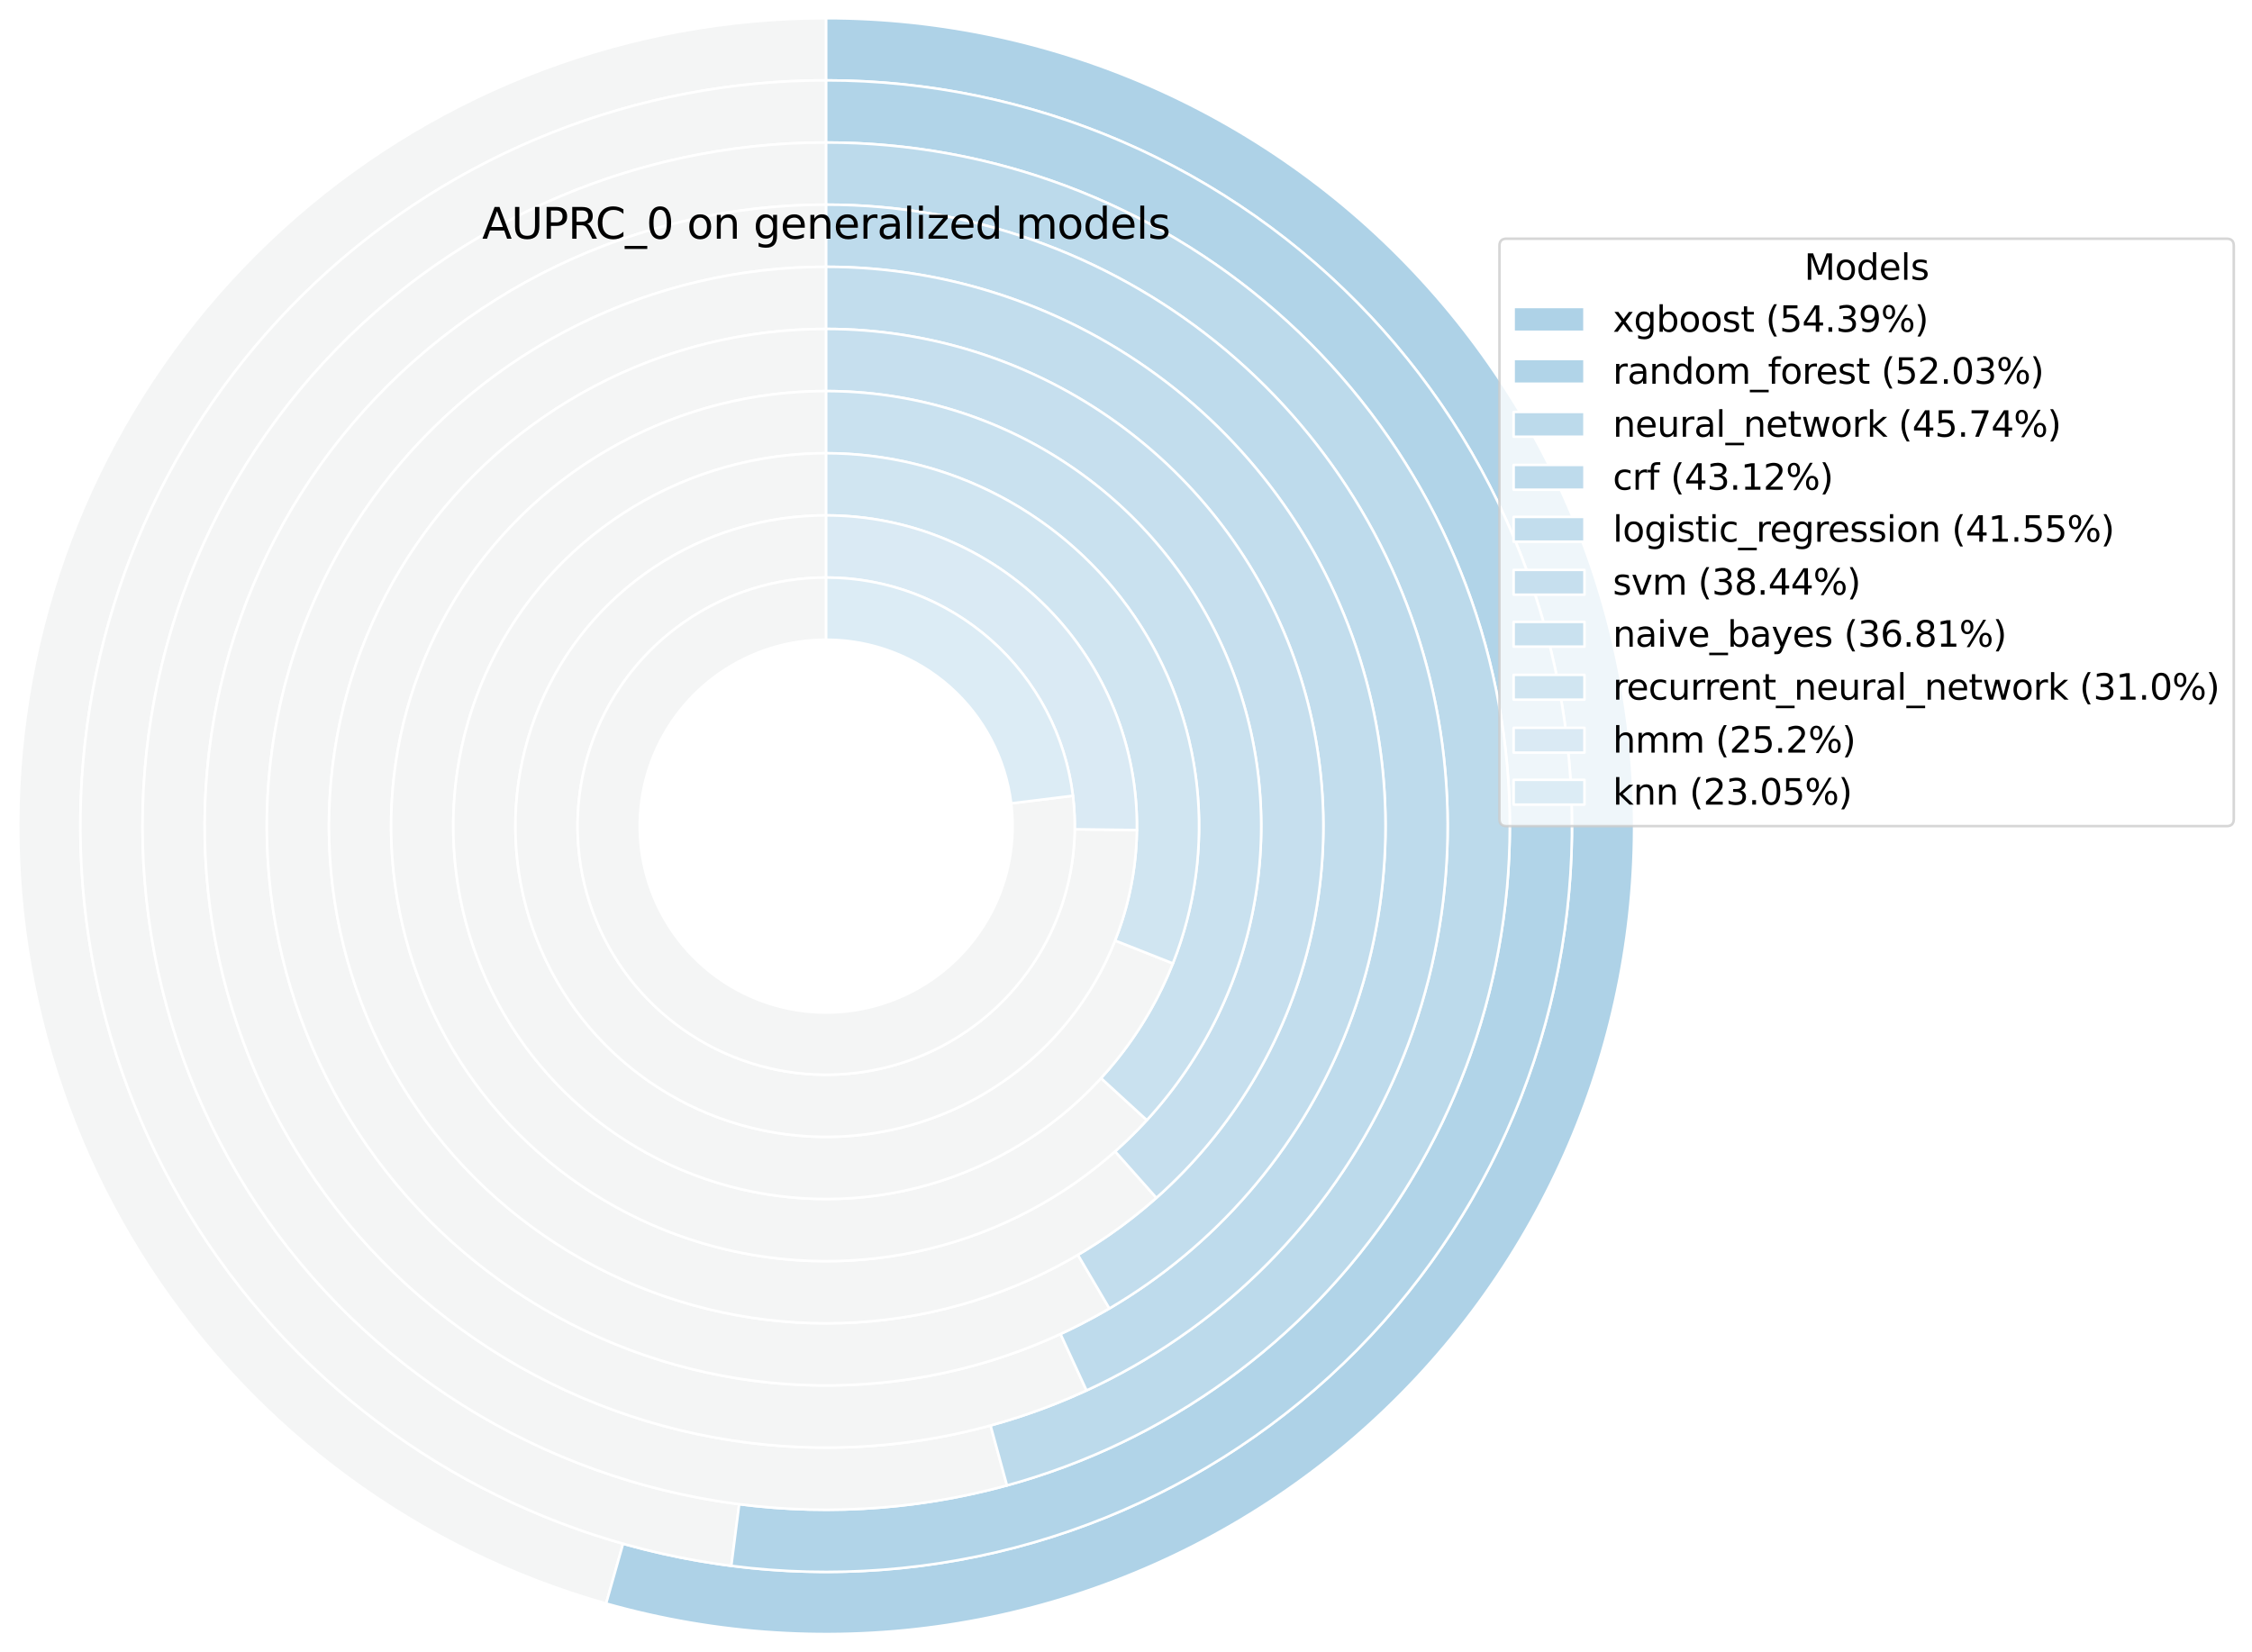 <?xml version="1.0" encoding="utf-8" standalone="no"?>
<!DOCTYPE svg PUBLIC "-//W3C//DTD SVG 1.1//EN"
  "http://www.w3.org/Graphics/SVG/1.1/DTD/svg11.dtd">
<svg xmlns:xlink="http://www.w3.org/1999/xlink" width="890.08pt" height="653.069pt" viewBox="0 0 890.08 653.069" xmlns="http://www.w3.org/2000/svg" version="1.1">
 <defs>
  <style type="text/css">*{stroke-linejoin: round; stroke-linecap: butt}</style>
 </defs>
 <g id="figure_1">
  <g id="patch_1">
   <path d="M 0 653.069 
L 890.08 653.069 
L 890.08 -0 
L 0 -0 
z
" style="fill: #ffffff"/>
  </g>
  <g id="axes_1">
   <g id="patch_2">
    <path d="M 326.533 7.2 
C 249.466 7.2 174.945 35.099 116.825 85.709 
C 58.705 136.319 20.826 206.297 10.231 282.633 
C -0.364 358.968 17.024 436.617 59.164 501.143 
C 101.303 565.669 165.409 612.809 239.563 633.798 
L 246.253 610.162 
C 177.804 590.788 118.629 547.274 79.731 487.712 
C 40.833 428.149 24.782 356.473 34.562 286.01 
C 44.342 215.546 79.307 150.951 132.956 104.234 
C 186.606 57.517 255.394 31.764 326.533 31.764 
z
" style="fill: #f4f5f5; stroke: #ffffff; stroke-linejoin: miter"/>
   </g>
   <g id="patch_3">
    <path d="M 239.563 633.798 
C 283.481 646.228 329.558 649.1 374.679 642.218 
C 419.8 635.337 462.926 618.861 501.142 593.904 
C 539.357 568.947 571.782 536.084 596.223 497.536 
C 620.665 458.989 636.56 415.646 642.835 370.436 
C 649.11 325.227 645.62 279.193 632.601 235.446 
C 619.581 191.699 597.333 151.248 567.359 116.826 
C 537.385 82.404 500.376 54.806 458.835 35.896 
C 417.293 16.986 372.176 7.2 326.533 7.2 
L 326.533 31.764 
C 368.665 31.764 410.312 40.797 448.658 58.253 
C 487.004 75.708 521.165 101.184 548.834 132.958 
C 576.502 164.731 597.039 202.071 609.057 242.453 
C 621.075 282.834 624.297 325.327 618.504 367.059 
C 612.712 408.791 598.039 448.8 575.478 484.382 
C 552.916 519.965 522.986 550.299 487.71 573.337 
C 452.434 596.374 412.626 611.583 370.975 617.935 
C 329.325 624.287 286.793 621.637 246.253 610.162 
z
" style="fill: #aed2e7; stroke: #ffffff; stroke-linejoin: miter"/>
   </g>
   <g id="patch_4">
    <path d="M 326.533 31.764 
C 251.631 31.764 179.475 60.313 124.85 111.561 
C 70.225 162.809 37.136 232.999 32.362 307.748 
C 27.589 382.498 51.481 456.327 99.143 514.107 
C 146.806 571.887 214.744 609.382 289.037 618.91 
L 292.162 594.545 
C 224.06 585.812 161.783 551.441 118.093 498.476 
C 74.402 445.511 52.501 377.834 56.876 309.314 
C 61.252 240.794 91.584 176.453 141.657 129.476 
C 191.73 82.498 257.873 56.328 326.533 56.328 
z
" style="fill: #f4f5f5; stroke: #ffffff; stroke-linejoin: miter"/>
   </g>
   <g id="patch_5">
    <path d="M 289.037 618.91 
C 329.001 624.035 369.595 620.913 408.304 609.736 
C 447.014 598.559 483.024 579.563 514.105 553.924 
C 545.187 528.286 570.683 496.545 589.017 460.667 
C 607.352 424.789 618.136 385.53 620.704 345.32 
C 623.272 305.111 617.569 264.799 603.947 226.881 
C 590.326 188.962 569.074 154.236 541.506 124.852 
C 513.939 95.468 480.638 72.046 443.664 56.035 
C 406.691 40.025 366.824 31.764 326.533 31.764 
L 326.533 56.328 
C 363.467 56.328 400.011 63.901 433.903 78.577 
C 467.796 93.253 498.322 114.723 523.592 141.659 
C 548.862 168.594 568.343 200.426 580.829 235.185 
C 593.316 269.944 598.544 306.897 596.19 343.755 
C 593.836 380.613 583.95 416.601 567.144 449.489 
C 550.338 482.377 526.965 511.473 498.474 534.975 
C 469.983 558.477 436.974 575.89 401.49 586.136 
C 366.006 596.381 328.796 599.244 292.162 594.545 
z
" style="fill: #b1d4e8; stroke: #ffffff; stroke-linejoin: miter"/>
   </g>
   <g id="patch_6">
    <path d="M 326.533 56.328 
C 288.005 56.328 249.919 64.569 214.837 80.495 
C 179.755 96.422 148.481 119.669 123.121 148.673 
C 97.76 177.677 78.893 211.773 67.79 248.667 
C 56.687 285.56 53.602 324.405 58.743 362.589 
C 63.884 400.772 77.133 437.418 97.598 470.062 
C 118.063 502.705 145.276 530.597 177.404 551.861 
C 209.533 573.124 245.841 587.273 283.886 593.354 
C 321.931 599.435 360.841 597.309 397.997 587.119 
L 391.5 563.429 
C 357.722 572.693 322.35 574.626 287.763 569.097 
C 253.177 563.569 220.169 550.707 190.961 531.376 
C 161.754 512.046 137.015 486.689 118.41 457.014 
C 99.806 427.338 87.761 394.023 83.088 359.311 
C 78.414 324.599 81.219 289.285 91.312 255.745 
C 101.406 222.206 118.557 191.21 141.613 164.842 
C 164.668 138.475 193.098 117.341 224.991 102.863 
C 256.884 88.384 291.508 80.893 326.533 80.893 
z
" style="fill: #f4f5f5; stroke: #ffffff; stroke-linejoin: miter"/>
   </g>
   <g id="patch_7">
    <path d="M 397.997 587.119 
C 461.068 569.822 515.764 530.201 551.859 475.663 
C 587.954 421.126 603.049 355.296 594.323 290.48 
C 585.596 225.665 553.628 166.171 504.394 123.122 
C 455.161 80.072 391.933 56.328 326.533 56.328 
L 326.533 80.893 
C 385.988 80.893 443.467 102.478 488.225 141.614 
C 532.983 180.75 562.045 234.835 569.978 293.758 
C 577.912 352.681 564.189 412.526 531.375 462.106 
C 498.562 511.686 448.838 547.705 391.5 563.429 
z
" style="fill: #bcdaeb; stroke: #ffffff; stroke-linejoin: miter"/>
   </g>
   <g id="patch_8">
    <path d="M 326.533 80.893 
C 289.803 80.893 253.536 89.131 220.41 104.999 
C 187.285 120.868 158.136 143.965 135.117 172.588 
C 112.097 201.21 95.788 234.634 87.393 270.392 
C 78.998 306.15 78.73 343.34 86.607 379.215 
C 94.484 415.091 110.309 448.747 132.912 477.699 
C 155.515 506.651 184.327 530.168 217.22 546.513 
C 250.113 562.858 286.257 571.62 322.983 572.151 
C 359.71 572.681 396.092 564.968 429.444 549.58 
L 419.153 527.275 
C 389.136 541.125 356.392 548.067 323.338 547.589 
C 290.285 547.111 257.755 539.226 228.151 524.515 
C 198.548 509.804 172.617 488.639 152.274 462.583 
C 131.931 436.526 117.689 406.235 110.599 373.947 
C 103.51 341.659 103.752 308.188 111.307 276.006 
C 118.863 243.824 133.541 213.742 154.258 187.982 
C 174.976 162.222 201.209 141.434 231.023 127.153 
C 260.836 112.871 293.476 105.457 326.533 105.457 
z
" style="fill: #f4f5f5; stroke: #ffffff; stroke-linejoin: miter"/>
   </g>
   <g id="patch_9">
    <path d="M 429.444 549.58 
C 480.278 526.126 521.598 485.983 546.512 435.848 
C 571.425 385.712 578.466 328.535 566.459 273.853 
C 554.453 219.172 524.106 170.204 480.48 135.118 
C 436.854 100.032 382.518 80.893 326.533 80.893 
L 326.533 105.457 
C 376.919 105.457 425.822 122.682 465.085 154.26 
C 504.349 185.837 531.661 229.908 542.467 279.121 
C 553.273 328.335 546.936 379.794 524.514 424.916 
C 502.092 470.038 464.904 506.166 419.153 527.275 
z
" style="fill: #bedbec; stroke: #ffffff; stroke-linejoin: miter"/>
   </g>
   <g id="patch_10">
    <path d="M 326.533 105.457 
C 292.556 105.457 259.031 113.29 228.571 128.346 
C 198.112 143.401 171.529 165.278 150.894 192.273 
C 130.259 219.267 116.123 250.658 109.586 284 
C 103.049 317.343 104.285 351.749 113.2 384.536 
C 122.114 417.323 138.468 447.618 160.988 473.061 
C 183.507 498.504 211.592 518.416 243.055 531.246 
C 274.517 544.075 308.517 549.481 342.407 547.041 
C 376.297 544.602 409.172 534.382 438.472 517.178 
L 426.035 495.995 
C 399.99 511.288 370.768 520.372 340.643 522.541 
C 310.519 524.709 280.296 519.904 252.33 508.5 
C 224.364 497.096 199.399 479.396 179.382 456.78 
C 159.364 434.165 144.827 407.235 136.903 378.091 
C 128.98 348.947 127.88 318.364 133.691 288.726 
C 139.502 259.088 152.068 231.185 170.41 207.19 
C 188.752 183.196 212.381 163.749 239.456 150.367 
C 266.531 136.984 296.331 130.021 326.533 130.021 
z
" style="fill: #f4f5f5; stroke: #ffffff; stroke-linejoin: miter"/>
   </g>
   <g id="patch_11">
    <path d="M 438.472 517.178 
C 480.312 492.611 512.924 454.94 531.244 410.013 
C 549.565 365.086 552.596 315.353 539.867 268.533 
C 527.137 221.713 499.342 180.361 460.795 150.895 
C 422.248 121.429 375.052 105.457 326.533 105.457 
L 326.533 130.021 
C 369.661 130.021 411.613 144.219 445.877 170.411 
C 480.141 196.603 504.848 233.36 516.163 274.978 
C 527.478 316.595 524.784 360.802 508.499 400.738 
C 492.213 440.673 463.226 474.158 426.035 495.995 
z
" style="fill: #c2dded; stroke: #ffffff; stroke-linejoin: miter"/>
   </g>
   <g id="patch_12">
    <path d="M 326.533 130.021 
C 294.709 130.021 263.356 137.752 235.179 152.546 
C 207.003 167.34 182.837 188.76 164.768 214.957 
C 146.699 241.154 135.26 271.352 131.44 302.946 
C 127.621 334.54 131.532 366.595 142.837 396.343 
C 154.142 426.092 172.506 452.654 196.345 473.737 
C 220.184 494.82 248.791 509.801 279.698 517.385 
C 310.605 524.97 342.897 524.934 373.788 517.282 
C 404.678 509.629 433.252 494.586 457.045 473.45 
L 440.731 455.086 
C 419.912 473.58 394.91 486.742 367.881 493.438 
C 340.852 500.134 312.596 500.165 285.552 493.529 
C 258.509 486.892 233.477 473.785 212.619 455.337 
C 191.76 436.889 175.691 413.647 165.799 387.617 
C 155.907 361.587 152.485 333.54 155.827 305.895 
C 159.17 278.25 169.178 251.826 184.989 228.904 
C 200.799 205.982 221.944 187.239 246.599 174.294 
C 271.253 161.349 298.687 154.585 326.533 154.585 
z
" style="fill: #f4f5f5; stroke: #ffffff; stroke-linejoin: miter"/>
   </g>
   <g id="patch_13">
    <path d="M 457.045 473.45 
C 486.837 446.984 507.886 412.072 517.384 373.369 
C 526.881 334.667 524.386 293.977 510.229 256.725 
C 496.073 219.474 470.915 187.396 438.111 164.769 
C 405.307 142.143 366.384 130.021 326.533 130.021 
L 326.533 154.585 
C 361.402 154.585 395.46 165.192 424.164 184.99 
C 452.867 204.788 474.88 232.857 487.267 265.452 
C 499.654 298.046 501.838 333.651 493.528 367.515 
C 485.217 401.379 466.799 431.928 440.731 455.086 
z
" style="fill: #c6dfee; stroke: #ffffff; stroke-linejoin: miter"/>
   </g>
   <g id="patch_14">
    <path d="M 326.533 154.585 
C 297.942 154.585 269.798 161.716 244.656 175.33 
C 219.515 188.944 198.161 208.616 182.536 232.56 
C 166.91 256.503 157.5 283.97 155.16 312.465 
C 152.821 340.96 157.625 369.593 169.136 395.764 
C 180.648 421.936 198.506 444.827 221.091 462.36 
C 243.675 479.892 270.28 491.518 298.488 496.181 
C 326.696 500.844 355.627 498.399 382.652 489.068 
C 409.677 479.737 433.953 463.811 453.275 442.737 
L 435.169 426.137 
C 418.608 444.2 397.8 457.851 374.635 465.849 
C 351.47 473.847 326.673 475.943 302.494 471.946 
C 278.316 467.949 255.512 457.984 236.154 442.956 
C 216.796 427.928 201.488 408.307 191.622 385.874 
C 181.755 363.442 177.637 338.899 179.642 314.475 
C 181.648 290.05 189.713 266.507 203.107 245.985 
C 216.5 225.462 234.803 208.6 256.353 196.931 
C 277.903 185.262 302.027 179.149 326.533 179.149 
z
" style="fill: #f4f5f5; stroke: #ffffff; stroke-linejoin: miter"/>
   </g>
   <g id="patch_15">
    <path d="M 453.275 442.737 
C 475.826 418.14 490.737 387.503 496.18 354.58 
C 501.623 321.657 497.365 287.85 483.93 257.304 
C 470.495 226.759 448.453 200.774 420.508 182.537 
C 392.562 164.299 359.903 154.585 326.533 154.585 
L 326.533 179.149 
C 355.136 179.149 383.13 187.476 407.083 203.108 
C 431.036 218.74 449.929 241.012 461.445 267.194 
C 472.961 293.376 476.61 322.353 471.945 350.573 
C 467.279 378.793 454.499 405.054 435.169 426.137 
z
" style="fill: #c9e1ef; stroke: #ffffff; stroke-linejoin: miter"/>
   </g>
   <g id="patch_16">
    <path d="M 326.533 179.149 
C 299.747 179.149 273.462 186.451 250.514 200.267 
C 227.566 214.083 208.813 233.896 196.279 257.569 
C 183.745 281.241 177.899 307.888 179.371 334.633 
C 180.843 361.378 189.578 387.223 204.634 409.377 
C 219.69 431.531 240.504 449.167 264.829 460.381 
C 289.154 471.595 316.082 475.969 342.706 473.029 
C 369.33 470.09 394.656 459.948 415.949 443.697 
C 437.242 427.447 453.708 405.695 463.568 380.79 
L 440.729 371.748 
C 432.512 392.502 418.791 410.628 401.046 424.17 
C 383.302 437.712 362.197 446.164 340.011 448.614 
C 317.824 451.063 295.384 447.418 275.113 438.073 
C 254.842 428.728 237.497 414.032 224.95 395.57 
C 212.404 377.108 205.124 355.571 203.898 333.283 
C 202.671 310.996 207.543 288.79 217.988 269.063 
C 228.433 249.336 244.061 232.825 263.184 221.312 
C 282.307 209.798 304.212 203.713 326.533 203.713 
z
" style="fill: #f4f5f5; stroke: #ffffff; stroke-linejoin: miter"/>
   </g>
   <g id="patch_17">
    <path d="M 463.568 380.79 
C 472.418 358.438 475.666 334.256 473.028 310.361 
C 470.39 286.466 461.945 263.575 448.432 243.692 
C 434.92 223.808 416.745 207.53 395.499 196.281 
C 374.253 185.031 350.574 179.149 326.533 179.149 
L 326.533 203.713 
C 346.567 203.713 366.3 208.615 384.005 217.989 
C 401.71 227.364 416.855 240.929 428.116 257.499 
C 439.377 274.068 446.414 293.144 448.612 313.057 
C 450.811 332.969 448.104 353.121 440.729 371.748 
z
" style="fill: #d0e5f1; stroke: #ffffff; stroke-linejoin: miter"/>
   </g>
   <g id="patch_18">
    <path d="M 326.533 203.713 
C 302.31 203.713 278.62 210.88 258.458 224.305 
C 238.296 237.731 222.55 256.827 213.21 279.177 
C 203.87 301.527 201.347 326.148 205.961 349.928 
C 210.574 373.707 222.121 395.599 239.142 412.835 
C 256.162 430.07 277.907 441.891 301.627 446.803 
C 325.346 451.716 349.998 449.503 372.463 440.444 
C 394.929 431.386 414.22 415.88 427.899 395.889 
C 441.577 375.897 449.04 352.299 449.344 328.078 
L 424.782 327.769 
C 424.539 347.146 418.568 366.025 407.625 382.018 
C 396.683 398.011 381.25 410.415 363.277 417.662 
C 345.305 424.909 325.584 426.679 306.608 422.75 
C 287.632 418.82 270.236 409.363 256.62 395.575 
C 243.004 381.786 233.766 364.273 230.075 345.249 
C 226.384 326.225 228.402 306.528 235.874 288.648 
C 243.346 270.768 255.943 255.492 272.073 244.751 
C 288.203 234.01 307.155 228.278 326.533 228.278 
z
" style="fill: #f4f5f5; stroke: #ffffff; stroke-linejoin: miter"/>
   </g>
   <g id="patch_19">
    <path d="M 449.344 328.078 
C 449.549 311.82 446.523 295.683 440.443 280.604 
C 434.363 265.525 425.349 251.803 413.925 240.234 
C 402.501 228.666 388.892 219.48 373.891 213.211 
C 358.89 206.942 342.792 203.713 326.533 203.713 
L 326.533 228.278 
C 339.54 228.278 352.418 230.86 364.419 235.876 
C 376.42 240.891 387.307 248.239 396.446 257.494 
C 405.586 266.749 412.797 277.727 417.661 289.79 
C 422.525 301.854 424.946 314.763 424.782 327.769 
z
" style="fill: #daeaf4; stroke: #ffffff; stroke-linejoin: miter"/>
   </g>
   <g id="patch_20">
    <path d="M 326.533 228.278 
C 316.617 228.278 306.758 229.779 297.292 232.73 
C 287.825 235.681 278.859 240.048 270.7 245.682 
C 262.54 251.317 255.281 258.155 249.168 265.962 
C 243.055 273.77 238.159 282.458 234.647 291.731 
C 231.134 301.004 229.046 310.755 228.453 320.654 
C 227.859 330.552 228.767 340.483 231.146 350.109 
C 233.526 359.736 237.348 368.946 242.484 377.429 
C 247.621 385.911 254.011 393.567 261.439 400.136 
C 268.867 406.705 277.246 412.112 286.293 416.173 
C 295.339 420.234 304.948 422.902 314.793 424.087 
C 324.638 425.272 334.605 424.96 344.357 423.161 
C 354.108 421.362 363.531 418.098 372.306 413.478 
C 381.08 408.859 389.105 402.938 396.107 395.917 
C 403.109 388.896 409.007 380.855 413.603 372.068 
C 418.198 363.281 421.436 353.849 423.208 344.092 
C 424.98 334.336 425.265 324.367 424.053 314.526 
L 399.673 317.528 
C 400.582 324.909 400.369 332.386 399.04 339.703 
C 397.711 347.02 395.282 354.094 391.835 360.684 
C 388.389 367.275 383.965 373.305 378.713 378.571 
C 373.462 383.837 367.443 388.278 360.863 391.742 
C 354.282 395.207 347.214 397.655 339.901 399.004 
C 332.587 400.353 325.111 400.588 317.728 399.699 
C 310.344 398.81 303.137 396.809 296.353 393.763 
C 289.568 390.718 283.283 386.662 277.713 381.735 
C 272.142 376.808 267.349 371.067 263.497 364.705 
C 259.645 358.343 256.778 351.435 254.993 344.216 
C 253.209 336.996 252.528 329.547 252.973 322.124 
C 253.418 314.7 254.984 307.387 257.618 300.432 
C 260.253 293.477 263.925 286.961 268.509 281.105 
C 273.094 275.25 278.539 270.121 284.658 265.895 
C 290.778 261.67 297.502 258.394 304.602 256.181 
C 311.702 253.968 319.096 252.842 326.533 252.842 
z
" style="fill: #f4f5f5; stroke: #ffffff; stroke-linejoin: miter"/>
   </g>
   <g id="patch_21">
    <path d="M 424.053 314.526 
C 421.123 290.733 409.585 268.815 391.627 252.933 
C 373.67 237.051 350.506 228.278 326.533 228.278 
L 326.533 252.842 
C 344.513 252.842 361.886 259.422 375.354 271.333 
C 388.822 283.245 397.476 299.683 399.673 317.528 
z
" style="fill: #dcecf5; stroke: #ffffff; stroke-linejoin: miter"/>
   </g>
   <g id="matplotlib.axis_1"/>
   <g id="matplotlib.axis_2"/>
   <g id="text_1">
    <!-- AUPRC_0 on generalized models -->
    <g transform="translate(190.571 94.339) scale(0.168 -0.168)">
     <defs>
      <path id="DejaVuSans-41" d="M 2188 4044 
L 1331 1722 
L 3047 1722 
L 2188 4044 
z
M 1831 4666 
L 2547 4666 
L 4325 0 
L 3669 0 
L 3244 1197 
L 1141 1197 
L 716 0 
L 50 0 
L 1831 4666 
z
" transform="scale(0.016)"/>
      <path id="DejaVuSans-55" d="M 556 4666 
L 1191 4666 
L 1191 1831 
Q 1191 1081 1462 751 
Q 1734 422 2344 422 
Q 2950 422 3222 751 
Q 3494 1081 3494 1831 
L 3494 4666 
L 4128 4666 
L 4128 1753 
Q 4128 841 3676 375 
Q 3225 -91 2344 -91 
Q 1459 -91 1007 375 
Q 556 841 556 1753 
L 556 4666 
z
" transform="scale(0.016)"/>
      <path id="DejaVuSans-50" d="M 1259 4147 
L 1259 2394 
L 2053 2394 
Q 2494 2394 2734 2622 
Q 2975 2850 2975 3272 
Q 2975 3691 2734 3919 
Q 2494 4147 2053 4147 
L 1259 4147 
z
M 628 4666 
L 2053 4666 
Q 2838 4666 3239 4311 
Q 3641 3956 3641 3272 
Q 3641 2581 3239 2228 
Q 2838 1875 2053 1875 
L 1259 1875 
L 1259 0 
L 628 0 
L 628 4666 
z
" transform="scale(0.016)"/>
      <path id="DejaVuSans-52" d="M 2841 2188 
Q 3044 2119 3236 1894 
Q 3428 1669 3622 1275 
L 4263 0 
L 3584 0 
L 2988 1197 
Q 2756 1666 2539 1819 
Q 2322 1972 1947 1972 
L 1259 1972 
L 1259 0 
L 628 0 
L 628 4666 
L 2053 4666 
Q 2853 4666 3247 4331 
Q 3641 3997 3641 3322 
Q 3641 2881 3436 2590 
Q 3231 2300 2841 2188 
z
M 1259 4147 
L 1259 2491 
L 2053 2491 
Q 2509 2491 2742 2702 
Q 2975 2913 2975 3322 
Q 2975 3731 2742 3939 
Q 2509 4147 2053 4147 
L 1259 4147 
z
" transform="scale(0.016)"/>
      <path id="DejaVuSans-43" d="M 4122 4306 
L 4122 3641 
Q 3803 3938 3442 4084 
Q 3081 4231 2675 4231 
Q 1875 4231 1450 3742 
Q 1025 3253 1025 2328 
Q 1025 1406 1450 917 
Q 1875 428 2675 428 
Q 3081 428 3442 575 
Q 3803 722 4122 1019 
L 4122 359 
Q 3791 134 3420 21 
Q 3050 -91 2638 -91 
Q 1578 -91 968 557 
Q 359 1206 359 2328 
Q 359 3453 968 4101 
Q 1578 4750 2638 4750 
Q 3056 4750 3426 4639 
Q 3797 4528 4122 4306 
z
" transform="scale(0.016)"/>
      <path id="DejaVuSans-5f" d="M 3263 -1063 
L 3263 -1509 
L -63 -1509 
L -63 -1063 
L 3263 -1063 
z
" transform="scale(0.016)"/>
      <path id="DejaVuSans-30" d="M 2034 4250 
Q 1547 4250 1301 3770 
Q 1056 3291 1056 2328 
Q 1056 1369 1301 889 
Q 1547 409 2034 409 
Q 2525 409 2770 889 
Q 3016 1369 3016 2328 
Q 3016 3291 2770 3770 
Q 2525 4250 2034 4250 
z
M 2034 4750 
Q 2819 4750 3233 4129 
Q 3647 3509 3647 2328 
Q 3647 1150 3233 529 
Q 2819 -91 2034 -91 
Q 1250 -91 836 529 
Q 422 1150 422 2328 
Q 422 3509 836 4129 
Q 1250 4750 2034 4750 
z
" transform="scale(0.016)"/>
      <path id="DejaVuSans-20" transform="scale(0.016)"/>
      <path id="DejaVuSans-6f" d="M 1959 3097 
Q 1497 3097 1228 2736 
Q 959 2375 959 1747 
Q 959 1119 1226 758 
Q 1494 397 1959 397 
Q 2419 397 2687 759 
Q 2956 1122 2956 1747 
Q 2956 2369 2687 2733 
Q 2419 3097 1959 3097 
z
M 1959 3584 
Q 2709 3584 3137 3096 
Q 3566 2609 3566 1747 
Q 3566 888 3137 398 
Q 2709 -91 1959 -91 
Q 1206 -91 779 398 
Q 353 888 353 1747 
Q 353 2609 779 3096 
Q 1206 3584 1959 3584 
z
" transform="scale(0.016)"/>
      <path id="DejaVuSans-6e" d="M 3513 2113 
L 3513 0 
L 2938 0 
L 2938 2094 
Q 2938 2591 2744 2837 
Q 2550 3084 2163 3084 
Q 1697 3084 1428 2787 
Q 1159 2491 1159 1978 
L 1159 0 
L 581 0 
L 581 3500 
L 1159 3500 
L 1159 2956 
Q 1366 3272 1645 3428 
Q 1925 3584 2291 3584 
Q 2894 3584 3203 3211 
Q 3513 2838 3513 2113 
z
" transform="scale(0.016)"/>
      <path id="DejaVuSans-67" d="M 2906 1791 
Q 2906 2416 2648 2759 
Q 2391 3103 1925 3103 
Q 1463 3103 1205 2759 
Q 947 2416 947 1791 
Q 947 1169 1205 825 
Q 1463 481 1925 481 
Q 2391 481 2648 825 
Q 2906 1169 2906 1791 
z
M 3481 434 
Q 3481 -459 3084 -895 
Q 2688 -1331 1869 -1331 
Q 1566 -1331 1297 -1286 
Q 1028 -1241 775 -1147 
L 775 -588 
Q 1028 -725 1275 -790 
Q 1522 -856 1778 -856 
Q 2344 -856 2625 -561 
Q 2906 -266 2906 331 
L 2906 616 
Q 2728 306 2450 153 
Q 2172 0 1784 0 
Q 1141 0 747 490 
Q 353 981 353 1791 
Q 353 2603 747 3093 
Q 1141 3584 1784 3584 
Q 2172 3584 2450 3431 
Q 2728 3278 2906 2969 
L 2906 3500 
L 3481 3500 
L 3481 434 
z
" transform="scale(0.016)"/>
      <path id="DejaVuSans-65" d="M 3597 1894 
L 3597 1613 
L 953 1613 
Q 991 1019 1311 708 
Q 1631 397 2203 397 
Q 2534 397 2845 478 
Q 3156 559 3463 722 
L 3463 178 
Q 3153 47 2828 -22 
Q 2503 -91 2169 -91 
Q 1331 -91 842 396 
Q 353 884 353 1716 
Q 353 2575 817 3079 
Q 1281 3584 2069 3584 
Q 2775 3584 3186 3129 
Q 3597 2675 3597 1894 
z
M 3022 2063 
Q 3016 2534 2758 2815 
Q 2500 3097 2075 3097 
Q 1594 3097 1305 2825 
Q 1016 2553 972 2059 
L 3022 2063 
z
" transform="scale(0.016)"/>
      <path id="DejaVuSans-72" d="M 2631 2963 
Q 2534 3019 2420 3045 
Q 2306 3072 2169 3072 
Q 1681 3072 1420 2755 
Q 1159 2438 1159 1844 
L 1159 0 
L 581 0 
L 581 3500 
L 1159 3500 
L 1159 2956 
Q 1341 3275 1631 3429 
Q 1922 3584 2338 3584 
Q 2397 3584 2469 3576 
Q 2541 3569 2628 3553 
L 2631 2963 
z
" transform="scale(0.016)"/>
      <path id="DejaVuSans-61" d="M 2194 1759 
Q 1497 1759 1228 1600 
Q 959 1441 959 1056 
Q 959 750 1161 570 
Q 1363 391 1709 391 
Q 2188 391 2477 730 
Q 2766 1069 2766 1631 
L 2766 1759 
L 2194 1759 
z
M 3341 1997 
L 3341 0 
L 2766 0 
L 2766 531 
Q 2569 213 2275 61 
Q 1981 -91 1556 -91 
Q 1019 -91 701 211 
Q 384 513 384 1019 
Q 384 1609 779 1909 
Q 1175 2209 1959 2209 
L 2766 2209 
L 2766 2266 
Q 2766 2663 2505 2880 
Q 2244 3097 1772 3097 
Q 1472 3097 1187 3025 
Q 903 2953 641 2809 
L 641 3341 
Q 956 3463 1253 3523 
Q 1550 3584 1831 3584 
Q 2591 3584 2966 3190 
Q 3341 2797 3341 1997 
z
" transform="scale(0.016)"/>
      <path id="DejaVuSans-6c" d="M 603 4863 
L 1178 4863 
L 1178 0 
L 603 0 
L 603 4863 
z
" transform="scale(0.016)"/>
      <path id="DejaVuSans-69" d="M 603 3500 
L 1178 3500 
L 1178 0 
L 603 0 
L 603 3500 
z
M 603 4863 
L 1178 4863 
L 1178 4134 
L 603 4134 
L 603 4863 
z
" transform="scale(0.016)"/>
      <path id="DejaVuSans-7a" d="M 353 3500 
L 3084 3500 
L 3084 2975 
L 922 459 
L 3084 459 
L 3084 0 
L 275 0 
L 275 525 
L 2438 3041 
L 353 3041 
L 353 3500 
z
" transform="scale(0.016)"/>
      <path id="DejaVuSans-64" d="M 2906 2969 
L 2906 4863 
L 3481 4863 
L 3481 0 
L 2906 0 
L 2906 525 
Q 2725 213 2448 61 
Q 2172 -91 1784 -91 
Q 1150 -91 751 415 
Q 353 922 353 1747 
Q 353 2572 751 3078 
Q 1150 3584 1784 3584 
Q 2172 3584 2448 3432 
Q 2725 3281 2906 2969 
z
M 947 1747 
Q 947 1113 1208 752 
Q 1469 391 1925 391 
Q 2381 391 2643 752 
Q 2906 1113 2906 1747 
Q 2906 2381 2643 2742 
Q 2381 3103 1925 3103 
Q 1469 3103 1208 2742 
Q 947 2381 947 1747 
z
" transform="scale(0.016)"/>
      <path id="DejaVuSans-6d" d="M 3328 2828 
Q 3544 3216 3844 3400 
Q 4144 3584 4550 3584 
Q 5097 3584 5394 3201 
Q 5691 2819 5691 2113 
L 5691 0 
L 5113 0 
L 5113 2094 
Q 5113 2597 4934 2840 
Q 4756 3084 4391 3084 
Q 3944 3084 3684 2787 
Q 3425 2491 3425 1978 
L 3425 0 
L 2847 0 
L 2847 2094 
Q 2847 2600 2669 2842 
Q 2491 3084 2119 3084 
Q 1678 3084 1418 2786 
Q 1159 2488 1159 1978 
L 1159 0 
L 581 0 
L 581 3500 
L 1159 3500 
L 1159 2956 
Q 1356 3278 1631 3431 
Q 1906 3584 2284 3584 
Q 2666 3584 2933 3390 
Q 3200 3197 3328 2828 
z
" transform="scale(0.016)"/>
      <path id="DejaVuSans-73" d="M 2834 3397 
L 2834 2853 
Q 2591 2978 2328 3040 
Q 2066 3103 1784 3103 
Q 1356 3103 1142 2972 
Q 928 2841 928 2578 
Q 928 2378 1081 2264 
Q 1234 2150 1697 2047 
L 1894 2003 
Q 2506 1872 2764 1633 
Q 3022 1394 3022 966 
Q 3022 478 2636 193 
Q 2250 -91 1575 -91 
Q 1294 -91 989 -36 
Q 684 19 347 128 
L 347 722 
Q 666 556 975 473 
Q 1284 391 1588 391 
Q 1994 391 2212 530 
Q 2431 669 2431 922 
Q 2431 1156 2273 1281 
Q 2116 1406 1581 1522 
L 1381 1569 
Q 847 1681 609 1914 
Q 372 2147 372 2553 
Q 372 3047 722 3315 
Q 1072 3584 1716 3584 
Q 2034 3584 2315 3537 
Q 2597 3491 2834 3397 
z
" transform="scale(0.016)"/>
     </defs>
     <use xlink:href="#DejaVuSans-41"/>
     <use xlink:href="#DejaVuSans-55" x="68.408"/>
     <use xlink:href="#DejaVuSans-50" x="141.602"/>
     <use xlink:href="#DejaVuSans-52" x="201.904"/>
     <use xlink:href="#DejaVuSans-43" x="266.387"/>
     <use xlink:href="#DejaVuSans-5f" x="336.211"/>
     <use xlink:href="#DejaVuSans-30" x="386.211"/>
     <use xlink:href="#DejaVuSans-20" x="449.834"/>
     <use xlink:href="#DejaVuSans-6f" x="481.621"/>
     <use xlink:href="#DejaVuSans-6e" x="542.803"/>
     <use xlink:href="#DejaVuSans-20" x="606.182"/>
     <use xlink:href="#DejaVuSans-67" x="637.969"/>
     <use xlink:href="#DejaVuSans-65" x="701.445"/>
     <use xlink:href="#DejaVuSans-6e" x="762.969"/>
     <use xlink:href="#DejaVuSans-65" x="826.348"/>
     <use xlink:href="#DejaVuSans-72" x="887.871"/>
     <use xlink:href="#DejaVuSans-61" x="928.984"/>
     <use xlink:href="#DejaVuSans-6c" x="990.264"/>
     <use xlink:href="#DejaVuSans-69" x="1018.047"/>
     <use xlink:href="#DejaVuSans-7a" x="1045.83"/>
     <use xlink:href="#DejaVuSans-65" x="1098.32"/>
     <use xlink:href="#DejaVuSans-64" x="1159.844"/>
     <use xlink:href="#DejaVuSans-20" x="1223.32"/>
     <use xlink:href="#DejaVuSans-6d" x="1255.107"/>
     <use xlink:href="#DejaVuSans-6f" x="1352.52"/>
     <use xlink:href="#DejaVuSans-64" x="1413.701"/>
     <use xlink:href="#DejaVuSans-65" x="1477.178"/>
     <use xlink:href="#DejaVuSans-6c" x="1538.701"/>
     <use xlink:href="#DejaVuSans-73" x="1566.484"/>
    </g>
   </g>
   <g id="legend_1">
    <g id="patch_22">
     <path d="M 595.445 326.534 
L 880.08 326.534 
Q 882.88 326.534 882.88 323.734 
L 882.88 97.144 
Q 882.88 94.344 880.08 94.344 
L 595.445 94.344 
Q 592.645 94.344 592.645 97.144 
L 592.645 323.734 
Q 592.645 326.534 595.445 326.534 
z
" style="fill: #ffffff; opacity: 0.8; stroke: #cccccc; stroke-linejoin: miter"/>
    </g>
    <g id="text_2">
     <!-- Models -->
     <g transform="translate(713.098 110.582) scale(0.14 -0.14)">
      <defs>
       <path id="DejaVuSans-4d" d="M 628 4666 
L 1569 4666 
L 2759 1491 
L 3956 4666 
L 4897 4666 
L 4897 0 
L 4281 0 
L 4281 4097 
L 3078 897 
L 2444 897 
L 1241 4097 
L 1241 0 
L 628 0 
L 628 4666 
z
" transform="scale(0.016)"/>
      </defs>
      <use xlink:href="#DejaVuSans-4d"/>
      <use xlink:href="#DejaVuSans-6f" x="86.279"/>
      <use xlink:href="#DejaVuSans-64" x="147.461"/>
      <use xlink:href="#DejaVuSans-65" x="210.938"/>
      <use xlink:href="#DejaVuSans-6c" x="272.461"/>
      <use xlink:href="#DejaVuSans-73" x="300.244"/>
     </g>
    </g>
    <g id="patch_23">
     <path d="M 598.245 131.132 
L 626.245 131.132 
L 626.245 121.332 
L 598.245 121.332 
z
" style="fill: #aed2e7; stroke: #ffffff; stroke-linejoin: miter"/>
    </g>
    <g id="text_3">
     <!-- xgboost (54.39%) -->
     <g transform="translate(637.445 131.132) scale(0.14 -0.14)">
      <defs>
       <path id="DejaVuSans-78" d="M 3513 3500 
L 2247 1797 
L 3578 0 
L 2900 0 
L 1881 1375 
L 863 0 
L 184 0 
L 1544 1831 
L 300 3500 
L 978 3500 
L 1906 2253 
L 2834 3500 
L 3513 3500 
z
" transform="scale(0.016)"/>
       <path id="DejaVuSans-62" d="M 3116 1747 
Q 3116 2381 2855 2742 
Q 2594 3103 2138 3103 
Q 1681 3103 1420 2742 
Q 1159 2381 1159 1747 
Q 1159 1113 1420 752 
Q 1681 391 2138 391 
Q 2594 391 2855 752 
Q 3116 1113 3116 1747 
z
M 1159 2969 
Q 1341 3281 1617 3432 
Q 1894 3584 2278 3584 
Q 2916 3584 3314 3078 
Q 3713 2572 3713 1747 
Q 3713 922 3314 415 
Q 2916 -91 2278 -91 
Q 1894 -91 1617 61 
Q 1341 213 1159 525 
L 1159 0 
L 581 0 
L 581 4863 
L 1159 4863 
L 1159 2969 
z
" transform="scale(0.016)"/>
       <path id="DejaVuSans-74" d="M 1172 4494 
L 1172 3500 
L 2356 3500 
L 2356 3053 
L 1172 3053 
L 1172 1153 
Q 1172 725 1289 603 
Q 1406 481 1766 481 
L 2356 481 
L 2356 0 
L 1766 0 
Q 1100 0 847 248 
Q 594 497 594 1153 
L 594 3053 
L 172 3053 
L 172 3500 
L 594 3500 
L 594 4494 
L 1172 4494 
z
" transform="scale(0.016)"/>
       <path id="DejaVuSans-28" d="M 1984 4856 
Q 1566 4138 1362 3434 
Q 1159 2731 1159 2009 
Q 1159 1288 1364 580 
Q 1569 -128 1984 -844 
L 1484 -844 
Q 1016 -109 783 600 
Q 550 1309 550 2009 
Q 550 2706 781 3412 
Q 1013 4119 1484 4856 
L 1984 4856 
z
" transform="scale(0.016)"/>
       <path id="DejaVuSans-35" d="M 691 4666 
L 3169 4666 
L 3169 4134 
L 1269 4134 
L 1269 2991 
Q 1406 3038 1543 3061 
Q 1681 3084 1819 3084 
Q 2600 3084 3056 2656 
Q 3513 2228 3513 1497 
Q 3513 744 3044 326 
Q 2575 -91 1722 -91 
Q 1428 -91 1123 -41 
Q 819 9 494 109 
L 494 744 
Q 775 591 1075 516 
Q 1375 441 1709 441 
Q 2250 441 2565 725 
Q 2881 1009 2881 1497 
Q 2881 1984 2565 2268 
Q 2250 2553 1709 2553 
Q 1456 2553 1204 2497 
Q 953 2441 691 2322 
L 691 4666 
z
" transform="scale(0.016)"/>
       <path id="DejaVuSans-34" d="M 2419 4116 
L 825 1625 
L 2419 1625 
L 2419 4116 
z
M 2253 4666 
L 3047 4666 
L 3047 1625 
L 3713 1625 
L 3713 1100 
L 3047 1100 
L 3047 0 
L 2419 0 
L 2419 1100 
L 313 1100 
L 313 1709 
L 2253 4666 
z
" transform="scale(0.016)"/>
       <path id="DejaVuSans-2e" d="M 684 794 
L 1344 794 
L 1344 0 
L 684 0 
L 684 794 
z
" transform="scale(0.016)"/>
       <path id="DejaVuSans-33" d="M 2597 2516 
Q 3050 2419 3304 2112 
Q 3559 1806 3559 1356 
Q 3559 666 3084 287 
Q 2609 -91 1734 -91 
Q 1441 -91 1130 -33 
Q 819 25 488 141 
L 488 750 
Q 750 597 1062 519 
Q 1375 441 1716 441 
Q 2309 441 2620 675 
Q 2931 909 2931 1356 
Q 2931 1769 2642 2001 
Q 2353 2234 1838 2234 
L 1294 2234 
L 1294 2753 
L 1863 2753 
Q 2328 2753 2575 2939 
Q 2822 3125 2822 3475 
Q 2822 3834 2567 4026 
Q 2313 4219 1838 4219 
Q 1578 4219 1281 4162 
Q 984 4106 628 3988 
L 628 4550 
Q 988 4650 1302 4700 
Q 1616 4750 1894 4750 
Q 2613 4750 3031 4423 
Q 3450 4097 3450 3541 
Q 3450 3153 3228 2886 
Q 3006 2619 2597 2516 
z
" transform="scale(0.016)"/>
       <path id="DejaVuSans-39" d="M 703 97 
L 703 672 
Q 941 559 1184 500 
Q 1428 441 1663 441 
Q 2288 441 2617 861 
Q 2947 1281 2994 2138 
Q 2813 1869 2534 1725 
Q 2256 1581 1919 1581 
Q 1219 1581 811 2004 
Q 403 2428 403 3163 
Q 403 3881 828 4315 
Q 1253 4750 1959 4750 
Q 2769 4750 3195 4129 
Q 3622 3509 3622 2328 
Q 3622 1225 3098 567 
Q 2575 -91 1691 -91 
Q 1453 -91 1209 -44 
Q 966 3 703 97 
z
M 1959 2075 
Q 2384 2075 2632 2365 
Q 2881 2656 2881 3163 
Q 2881 3666 2632 3958 
Q 2384 4250 1959 4250 
Q 1534 4250 1286 3958 
Q 1038 3666 1038 3163 
Q 1038 2656 1286 2365 
Q 1534 2075 1959 2075 
z
" transform="scale(0.016)"/>
       <path id="DejaVuSans-25" d="M 4653 2053 
Q 4381 2053 4226 1822 
Q 4072 1591 4072 1178 
Q 4072 772 4226 539 
Q 4381 306 4653 306 
Q 4919 306 5073 539 
Q 5228 772 5228 1178 
Q 5228 1588 5073 1820 
Q 4919 2053 4653 2053 
z
M 4653 2450 
Q 5147 2450 5437 2106 
Q 5728 1763 5728 1178 
Q 5728 594 5436 251 
Q 5144 -91 4653 -91 
Q 4153 -91 3862 251 
Q 3572 594 3572 1178 
Q 3572 1766 3864 2108 
Q 4156 2450 4653 2450 
z
M 1428 4353 
Q 1159 4353 1004 4120 
Q 850 3888 850 3481 
Q 850 3069 1003 2837 
Q 1156 2606 1428 2606 
Q 1700 2606 1854 2837 
Q 2009 3069 2009 3481 
Q 2009 3884 1853 4118 
Q 1697 4353 1428 4353 
z
M 4250 4750 
L 4750 4750 
L 1831 -91 
L 1331 -91 
L 4250 4750 
z
M 1428 4750 
Q 1922 4750 2215 4408 
Q 2509 4066 2509 3481 
Q 2509 2891 2217 2550 
Q 1925 2209 1428 2209 
Q 931 2209 642 2551 
Q 353 2894 353 3481 
Q 353 4063 643 4406 
Q 934 4750 1428 4750 
z
" transform="scale(0.016)"/>
       <path id="DejaVuSans-29" d="M 513 4856 
L 1013 4856 
Q 1481 4119 1714 3412 
Q 1947 2706 1947 2009 
Q 1947 1309 1714 600 
Q 1481 -109 1013 -844 
L 513 -844 
Q 928 -128 1133 580 
Q 1338 1288 1338 2009 
Q 1338 2731 1133 3434 
Q 928 4138 513 4856 
z
" transform="scale(0.016)"/>
      </defs>
      <use xlink:href="#DejaVuSans-78"/>
      <use xlink:href="#DejaVuSans-67" x="59.18"/>
      <use xlink:href="#DejaVuSans-62" x="122.656"/>
      <use xlink:href="#DejaVuSans-6f" x="186.133"/>
      <use xlink:href="#DejaVuSans-6f" x="247.314"/>
      <use xlink:href="#DejaVuSans-73" x="308.496"/>
      <use xlink:href="#DejaVuSans-74" x="360.596"/>
      <use xlink:href="#DejaVuSans-20" x="399.805"/>
      <use xlink:href="#DejaVuSans-28" x="431.592"/>
      <use xlink:href="#DejaVuSans-35" x="470.605"/>
      <use xlink:href="#DejaVuSans-34" x="534.229"/>
      <use xlink:href="#DejaVuSans-2e" x="597.852"/>
      <use xlink:href="#DejaVuSans-33" x="629.639"/>
      <use xlink:href="#DejaVuSans-39" x="693.262"/>
      <use xlink:href="#DejaVuSans-25" x="756.885"/>
      <use xlink:href="#DejaVuSans-29" x="851.904"/>
     </g>
    </g>
    <g id="patch_24">
     <path d="M 598.245 151.681 
L 626.245 151.681 
L 626.245 141.881 
L 598.245 141.881 
z
" style="fill: #b1d4e8; stroke: #ffffff; stroke-linejoin: miter"/>
    </g>
    <g id="text_4">
     <!-- random_forest (52.03%) -->
     <g transform="translate(637.445 151.681) scale(0.14 -0.14)">
      <defs>
       <path id="DejaVuSans-66" d="M 2375 4863 
L 2375 4384 
L 1825 4384 
Q 1516 4384 1395 4259 
Q 1275 4134 1275 3809 
L 1275 3500 
L 2222 3500 
L 2222 3053 
L 1275 3053 
L 1275 0 
L 697 0 
L 697 3053 
L 147 3053 
L 147 3500 
L 697 3500 
L 697 3744 
Q 697 4328 969 4595 
Q 1241 4863 1831 4863 
L 2375 4863 
z
" transform="scale(0.016)"/>
       <path id="DejaVuSans-32" d="M 1228 531 
L 3431 531 
L 3431 0 
L 469 0 
L 469 531 
Q 828 903 1448 1529 
Q 2069 2156 2228 2338 
Q 2531 2678 2651 2914 
Q 2772 3150 2772 3378 
Q 2772 3750 2511 3984 
Q 2250 4219 1831 4219 
Q 1534 4219 1204 4116 
Q 875 4013 500 3803 
L 500 4441 
Q 881 4594 1212 4672 
Q 1544 4750 1819 4750 
Q 2544 4750 2975 4387 
Q 3406 4025 3406 3419 
Q 3406 3131 3298 2873 
Q 3191 2616 2906 2266 
Q 2828 2175 2409 1742 
Q 1991 1309 1228 531 
z
" transform="scale(0.016)"/>
      </defs>
      <use xlink:href="#DejaVuSans-72"/>
      <use xlink:href="#DejaVuSans-61" x="41.113"/>
      <use xlink:href="#DejaVuSans-6e" x="102.393"/>
      <use xlink:href="#DejaVuSans-64" x="165.771"/>
      <use xlink:href="#DejaVuSans-6f" x="229.248"/>
      <use xlink:href="#DejaVuSans-6d" x="290.43"/>
      <use xlink:href="#DejaVuSans-5f" x="387.842"/>
      <use xlink:href="#DejaVuSans-66" x="437.842"/>
      <use xlink:href="#DejaVuSans-6f" x="473.047"/>
      <use xlink:href="#DejaVuSans-72" x="534.229"/>
      <use xlink:href="#DejaVuSans-65" x="573.092"/>
      <use xlink:href="#DejaVuSans-73" x="634.615"/>
      <use xlink:href="#DejaVuSans-74" x="686.715"/>
      <use xlink:href="#DejaVuSans-20" x="725.924"/>
      <use xlink:href="#DejaVuSans-28" x="757.711"/>
      <use xlink:href="#DejaVuSans-35" x="796.725"/>
      <use xlink:href="#DejaVuSans-32" x="860.348"/>
      <use xlink:href="#DejaVuSans-2e" x="923.971"/>
      <use xlink:href="#DejaVuSans-30" x="955.758"/>
      <use xlink:href="#DejaVuSans-33" x="1019.381"/>
      <use xlink:href="#DejaVuSans-25" x="1083.004"/>
      <use xlink:href="#DejaVuSans-29" x="1178.023"/>
     </g>
    </g>
    <g id="patch_25">
     <path d="M 598.245 172.62 
L 626.245 172.62 
L 626.245 162.82 
L 598.245 162.82 
z
" style="fill: #bcdaeb; stroke: #ffffff; stroke-linejoin: miter"/>
    </g>
    <g id="text_5">
     <!-- neural_network (45.74%) -->
     <g transform="translate(637.445 172.62) scale(0.14 -0.14)">
      <defs>
       <path id="DejaVuSans-75" d="M 544 1381 
L 544 3500 
L 1119 3500 
L 1119 1403 
Q 1119 906 1312 657 
Q 1506 409 1894 409 
Q 2359 409 2629 706 
Q 2900 1003 2900 1516 
L 2900 3500 
L 3475 3500 
L 3475 0 
L 2900 0 
L 2900 538 
Q 2691 219 2414 64 
Q 2138 -91 1772 -91 
Q 1169 -91 856 284 
Q 544 659 544 1381 
z
M 1991 3584 
L 1991 3584 
z
" transform="scale(0.016)"/>
       <path id="DejaVuSans-77" d="M 269 3500 
L 844 3500 
L 1563 769 
L 2278 3500 
L 2956 3500 
L 3675 769 
L 4391 3500 
L 4966 3500 
L 4050 0 
L 3372 0 
L 2619 2869 
L 1863 0 
L 1184 0 
L 269 3500 
z
" transform="scale(0.016)"/>
       <path id="DejaVuSans-6b" d="M 581 4863 
L 1159 4863 
L 1159 1991 
L 2875 3500 
L 3609 3500 
L 1753 1863 
L 3688 0 
L 2938 0 
L 1159 1709 
L 1159 0 
L 581 0 
L 581 4863 
z
" transform="scale(0.016)"/>
       <path id="DejaVuSans-37" d="M 525 4666 
L 3525 4666 
L 3525 4397 
L 1831 0 
L 1172 0 
L 2766 4134 
L 525 4134 
L 525 4666 
z
" transform="scale(0.016)"/>
      </defs>
      <use xlink:href="#DejaVuSans-6e"/>
      <use xlink:href="#DejaVuSans-65" x="63.379"/>
      <use xlink:href="#DejaVuSans-75" x="124.902"/>
      <use xlink:href="#DejaVuSans-72" x="188.281"/>
      <use xlink:href="#DejaVuSans-61" x="229.395"/>
      <use xlink:href="#DejaVuSans-6c" x="290.674"/>
      <use xlink:href="#DejaVuSans-5f" x="318.457"/>
      <use xlink:href="#DejaVuSans-6e" x="368.457"/>
      <use xlink:href="#DejaVuSans-65" x="431.836"/>
      <use xlink:href="#DejaVuSans-74" x="493.359"/>
      <use xlink:href="#DejaVuSans-77" x="532.568"/>
      <use xlink:href="#DejaVuSans-6f" x="614.355"/>
      <use xlink:href="#DejaVuSans-72" x="675.537"/>
      <use xlink:href="#DejaVuSans-6b" x="716.65"/>
      <use xlink:href="#DejaVuSans-20" x="774.561"/>
      <use xlink:href="#DejaVuSans-28" x="806.348"/>
      <use xlink:href="#DejaVuSans-34" x="845.361"/>
      <use xlink:href="#DejaVuSans-35" x="908.984"/>
      <use xlink:href="#DejaVuSans-2e" x="972.607"/>
      <use xlink:href="#DejaVuSans-37" x="1004.395"/>
      <use xlink:href="#DejaVuSans-34" x="1068.018"/>
      <use xlink:href="#DejaVuSans-25" x="1131.641"/>
      <use xlink:href="#DejaVuSans-29" x="1226.66"/>
     </g>
    </g>
    <g id="patch_26">
     <path d="M 598.245 193.558 
L 626.245 193.558 
L 626.245 183.758 
L 598.245 183.758 
z
" style="fill: #bedbec; stroke: #ffffff; stroke-linejoin: miter"/>
    </g>
    <g id="text_6">
     <!-- crf (43.12%) -->
     <g transform="translate(637.445 193.558) scale(0.14 -0.14)">
      <defs>
       <path id="DejaVuSans-63" d="M 3122 3366 
L 3122 2828 
Q 2878 2963 2633 3030 
Q 2388 3097 2138 3097 
Q 1578 3097 1268 2742 
Q 959 2388 959 1747 
Q 959 1106 1268 751 
Q 1578 397 2138 397 
Q 2388 397 2633 464 
Q 2878 531 3122 666 
L 3122 134 
Q 2881 22 2623 -34 
Q 2366 -91 2075 -91 
Q 1284 -91 818 406 
Q 353 903 353 1747 
Q 353 2603 823 3093 
Q 1294 3584 2113 3584 
Q 2378 3584 2631 3529 
Q 2884 3475 3122 3366 
z
" transform="scale(0.016)"/>
       <path id="DejaVuSans-31" d="M 794 531 
L 1825 531 
L 1825 4091 
L 703 3866 
L 703 4441 
L 1819 4666 
L 2450 4666 
L 2450 531 
L 3481 531 
L 3481 0 
L 794 0 
L 794 531 
z
" transform="scale(0.016)"/>
      </defs>
      <use xlink:href="#DejaVuSans-63"/>
      <use xlink:href="#DejaVuSans-72" x="54.98"/>
      <use xlink:href="#DejaVuSans-66" x="96.094"/>
      <use xlink:href="#DejaVuSans-20" x="131.299"/>
      <use xlink:href="#DejaVuSans-28" x="163.086"/>
      <use xlink:href="#DejaVuSans-34" x="202.1"/>
      <use xlink:href="#DejaVuSans-33" x="265.723"/>
      <use xlink:href="#DejaVuSans-2e" x="329.346"/>
      <use xlink:href="#DejaVuSans-31" x="361.133"/>
      <use xlink:href="#DejaVuSans-32" x="424.756"/>
      <use xlink:href="#DejaVuSans-25" x="488.379"/>
      <use xlink:href="#DejaVuSans-29" x="583.398"/>
     </g>
    </g>
    <g id="patch_27">
     <path d="M 598.245 214.108 
L 626.245 214.108 
L 626.245 204.308 
L 598.245 204.308 
z
" style="fill: #c2dded; stroke: #ffffff; stroke-linejoin: miter"/>
    </g>
    <g id="text_7">
     <!-- logistic_regression (41.55%) -->
     <g transform="translate(637.445 214.108) scale(0.14 -0.14)">
      <use xlink:href="#DejaVuSans-6c"/>
      <use xlink:href="#DejaVuSans-6f" x="27.783"/>
      <use xlink:href="#DejaVuSans-67" x="88.965"/>
      <use xlink:href="#DejaVuSans-69" x="152.441"/>
      <use xlink:href="#DejaVuSans-73" x="180.225"/>
      <use xlink:href="#DejaVuSans-74" x="232.324"/>
      <use xlink:href="#DejaVuSans-69" x="271.533"/>
      <use xlink:href="#DejaVuSans-63" x="299.316"/>
      <use xlink:href="#DejaVuSans-5f" x="354.297"/>
      <use xlink:href="#DejaVuSans-72" x="404.297"/>
      <use xlink:href="#DejaVuSans-65" x="443.16"/>
      <use xlink:href="#DejaVuSans-67" x="504.684"/>
      <use xlink:href="#DejaVuSans-72" x="568.16"/>
      <use xlink:href="#DejaVuSans-65" x="607.023"/>
      <use xlink:href="#DejaVuSans-73" x="668.547"/>
      <use xlink:href="#DejaVuSans-73" x="720.646"/>
      <use xlink:href="#DejaVuSans-69" x="772.746"/>
      <use xlink:href="#DejaVuSans-6f" x="800.529"/>
      <use xlink:href="#DejaVuSans-6e" x="861.711"/>
      <use xlink:href="#DejaVuSans-20" x="925.09"/>
      <use xlink:href="#DejaVuSans-28" x="956.877"/>
      <use xlink:href="#DejaVuSans-34" x="995.891"/>
      <use xlink:href="#DejaVuSans-31" x="1059.514"/>
      <use xlink:href="#DejaVuSans-2e" x="1123.137"/>
      <use xlink:href="#DejaVuSans-35" x="1154.924"/>
      <use xlink:href="#DejaVuSans-35" x="1218.547"/>
      <use xlink:href="#DejaVuSans-25" x="1282.17"/>
      <use xlink:href="#DejaVuSans-29" x="1377.189"/>
     </g>
    </g>
    <g id="patch_28">
     <path d="M 598.245 235.047 
L 626.245 235.047 
L 626.245 225.247 
L 598.245 225.247 
z
" style="fill: #c6dfee; stroke: #ffffff; stroke-linejoin: miter"/>
    </g>
    <g id="text_8">
     <!-- svm (38.44%) -->
     <g transform="translate(637.445 235.047) scale(0.14 -0.14)">
      <defs>
       <path id="DejaVuSans-76" d="M 191 3500 
L 800 3500 
L 1894 563 
L 2988 3500 
L 3597 3500 
L 2284 0 
L 1503 0 
L 191 3500 
z
" transform="scale(0.016)"/>
       <path id="DejaVuSans-38" d="M 2034 2216 
Q 1584 2216 1326 1975 
Q 1069 1734 1069 1313 
Q 1069 891 1326 650 
Q 1584 409 2034 409 
Q 2484 409 2743 651 
Q 3003 894 3003 1313 
Q 3003 1734 2745 1975 
Q 2488 2216 2034 2216 
z
M 1403 2484 
Q 997 2584 770 2862 
Q 544 3141 544 3541 
Q 544 4100 942 4425 
Q 1341 4750 2034 4750 
Q 2731 4750 3128 4425 
Q 3525 4100 3525 3541 
Q 3525 3141 3298 2862 
Q 3072 2584 2669 2484 
Q 3125 2378 3379 2068 
Q 3634 1759 3634 1313 
Q 3634 634 3220 271 
Q 2806 -91 2034 -91 
Q 1263 -91 848 271 
Q 434 634 434 1313 
Q 434 1759 690 2068 
Q 947 2378 1403 2484 
z
M 1172 3481 
Q 1172 3119 1398 2916 
Q 1625 2713 2034 2713 
Q 2441 2713 2670 2916 
Q 2900 3119 2900 3481 
Q 2900 3844 2670 4047 
Q 2441 4250 2034 4250 
Q 1625 4250 1398 4047 
Q 1172 3844 1172 3481 
z
" transform="scale(0.016)"/>
      </defs>
      <use xlink:href="#DejaVuSans-73"/>
      <use xlink:href="#DejaVuSans-76" x="52.1"/>
      <use xlink:href="#DejaVuSans-6d" x="111.279"/>
      <use xlink:href="#DejaVuSans-20" x="208.691"/>
      <use xlink:href="#DejaVuSans-28" x="240.479"/>
      <use xlink:href="#DejaVuSans-33" x="279.492"/>
      <use xlink:href="#DejaVuSans-38" x="343.115"/>
      <use xlink:href="#DejaVuSans-2e" x="406.738"/>
      <use xlink:href="#DejaVuSans-34" x="438.525"/>
      <use xlink:href="#DejaVuSans-34" x="502.148"/>
      <use xlink:href="#DejaVuSans-25" x="565.771"/>
      <use xlink:href="#DejaVuSans-29" x="660.791"/>
     </g>
    </g>
    <g id="patch_29">
     <path d="M 598.245 255.596 
L 626.245 255.596 
L 626.245 245.796 
L 598.245 245.796 
z
" style="fill: #c9e1ef; stroke: #ffffff; stroke-linejoin: miter"/>
    </g>
    <g id="text_9">
     <!-- naive_bayes (36.81%) -->
     <g transform="translate(637.445 255.596) scale(0.14 -0.14)">
      <defs>
       <path id="DejaVuSans-79" d="M 2059 -325 
Q 1816 -950 1584 -1140 
Q 1353 -1331 966 -1331 
L 506 -1331 
L 506 -850 
L 844 -850 
Q 1081 -850 1212 -737 
Q 1344 -625 1503 -206 
L 1606 56 
L 191 3500 
L 800 3500 
L 1894 763 
L 2988 3500 
L 3597 3500 
L 2059 -325 
z
" transform="scale(0.016)"/>
       <path id="DejaVuSans-36" d="M 2113 2584 
Q 1688 2584 1439 2293 
Q 1191 2003 1191 1497 
Q 1191 994 1439 701 
Q 1688 409 2113 409 
Q 2538 409 2786 701 
Q 3034 994 3034 1497 
Q 3034 2003 2786 2293 
Q 2538 2584 2113 2584 
z
M 3366 4563 
L 3366 3988 
Q 3128 4100 2886 4159 
Q 2644 4219 2406 4219 
Q 1781 4219 1451 3797 
Q 1122 3375 1075 2522 
Q 1259 2794 1537 2939 
Q 1816 3084 2150 3084 
Q 2853 3084 3261 2657 
Q 3669 2231 3669 1497 
Q 3669 778 3244 343 
Q 2819 -91 2113 -91 
Q 1303 -91 875 529 
Q 447 1150 447 2328 
Q 447 3434 972 4092 
Q 1497 4750 2381 4750 
Q 2619 4750 2861 4703 
Q 3103 4656 3366 4563 
z
" transform="scale(0.016)"/>
      </defs>
      <use xlink:href="#DejaVuSans-6e"/>
      <use xlink:href="#DejaVuSans-61" x="63.379"/>
      <use xlink:href="#DejaVuSans-69" x="124.658"/>
      <use xlink:href="#DejaVuSans-76" x="152.441"/>
      <use xlink:href="#DejaVuSans-65" x="211.621"/>
      <use xlink:href="#DejaVuSans-5f" x="273.145"/>
      <use xlink:href="#DejaVuSans-62" x="323.145"/>
      <use xlink:href="#DejaVuSans-61" x="386.621"/>
      <use xlink:href="#DejaVuSans-79" x="447.9"/>
      <use xlink:href="#DejaVuSans-65" x="507.08"/>
      <use xlink:href="#DejaVuSans-73" x="568.604"/>
      <use xlink:href="#DejaVuSans-20" x="620.703"/>
      <use xlink:href="#DejaVuSans-28" x="652.49"/>
      <use xlink:href="#DejaVuSans-33" x="691.504"/>
      <use xlink:href="#DejaVuSans-36" x="755.127"/>
      <use xlink:href="#DejaVuSans-2e" x="818.75"/>
      <use xlink:href="#DejaVuSans-38" x="850.537"/>
      <use xlink:href="#DejaVuSans-31" x="914.16"/>
      <use xlink:href="#DejaVuSans-25" x="977.783"/>
      <use xlink:href="#DejaVuSans-29" x="1072.803"/>
     </g>
    </g>
    <g id="patch_30">
     <path d="M 598.245 276.535 
L 626.245 276.535 
L 626.245 266.735 
L 598.245 266.735 
z
" style="fill: #d0e5f1; stroke: #ffffff; stroke-linejoin: miter"/>
    </g>
    <g id="text_10">
     <!-- recurrent_neural_network (31.0%) -->
     <g transform="translate(637.445 276.535) scale(0.14 -0.14)">
      <use xlink:href="#DejaVuSans-72"/>
      <use xlink:href="#DejaVuSans-65" x="38.863"/>
      <use xlink:href="#DejaVuSans-63" x="100.387"/>
      <use xlink:href="#DejaVuSans-75" x="155.367"/>
      <use xlink:href="#DejaVuSans-72" x="218.746"/>
      <use xlink:href="#DejaVuSans-72" x="258.109"/>
      <use xlink:href="#DejaVuSans-65" x="296.973"/>
      <use xlink:href="#DejaVuSans-6e" x="358.496"/>
      <use xlink:href="#DejaVuSans-74" x="421.875"/>
      <use xlink:href="#DejaVuSans-5f" x="461.084"/>
      <use xlink:href="#DejaVuSans-6e" x="511.084"/>
      <use xlink:href="#DejaVuSans-65" x="574.463"/>
      <use xlink:href="#DejaVuSans-75" x="635.986"/>
      <use xlink:href="#DejaVuSans-72" x="699.365"/>
      <use xlink:href="#DejaVuSans-61" x="740.479"/>
      <use xlink:href="#DejaVuSans-6c" x="801.758"/>
      <use xlink:href="#DejaVuSans-5f" x="829.541"/>
      <use xlink:href="#DejaVuSans-6e" x="879.541"/>
      <use xlink:href="#DejaVuSans-65" x="942.92"/>
      <use xlink:href="#DejaVuSans-74" x="1004.443"/>
      <use xlink:href="#DejaVuSans-77" x="1043.652"/>
      <use xlink:href="#DejaVuSans-6f" x="1125.439"/>
      <use xlink:href="#DejaVuSans-72" x="1186.621"/>
      <use xlink:href="#DejaVuSans-6b" x="1227.734"/>
      <use xlink:href="#DejaVuSans-20" x="1285.645"/>
      <use xlink:href="#DejaVuSans-28" x="1317.432"/>
      <use xlink:href="#DejaVuSans-33" x="1356.445"/>
      <use xlink:href="#DejaVuSans-31" x="1420.068"/>
      <use xlink:href="#DejaVuSans-2e" x="1483.691"/>
      <use xlink:href="#DejaVuSans-30" x="1515.479"/>
      <use xlink:href="#DejaVuSans-25" x="1579.102"/>
      <use xlink:href="#DejaVuSans-29" x="1674.121"/>
     </g>
    </g>
    <g id="patch_31">
     <path d="M 598.245 297.473 
L 626.245 297.473 
L 626.245 287.673 
L 598.245 287.673 
z
" style="fill: #daeaf4; stroke: #ffffff; stroke-linejoin: miter"/>
    </g>
    <g id="text_11">
     <!-- hmm (25.2%) -->
     <g transform="translate(637.445 297.473) scale(0.14 -0.14)">
      <defs>
       <path id="DejaVuSans-68" d="M 3513 2113 
L 3513 0 
L 2938 0 
L 2938 2094 
Q 2938 2591 2744 2837 
Q 2550 3084 2163 3084 
Q 1697 3084 1428 2787 
Q 1159 2491 1159 1978 
L 1159 0 
L 581 0 
L 581 4863 
L 1159 4863 
L 1159 2956 
Q 1366 3272 1645 3428 
Q 1925 3584 2291 3584 
Q 2894 3584 3203 3211 
Q 3513 2838 3513 2113 
z
" transform="scale(0.016)"/>
      </defs>
      <use xlink:href="#DejaVuSans-68"/>
      <use xlink:href="#DejaVuSans-6d" x="63.379"/>
      <use xlink:href="#DejaVuSans-6d" x="160.791"/>
      <use xlink:href="#DejaVuSans-20" x="258.203"/>
      <use xlink:href="#DejaVuSans-28" x="289.99"/>
      <use xlink:href="#DejaVuSans-32" x="329.004"/>
      <use xlink:href="#DejaVuSans-35" x="392.627"/>
      <use xlink:href="#DejaVuSans-2e" x="456.25"/>
      <use xlink:href="#DejaVuSans-32" x="488.037"/>
      <use xlink:href="#DejaVuSans-25" x="551.66"/>
      <use xlink:href="#DejaVuSans-29" x="646.68"/>
     </g>
    </g>
    <g id="patch_32">
     <path d="M 598.245 318.023 
L 626.245 318.023 
L 626.245 308.223 
L 598.245 308.223 
z
" style="fill: #dcecf5; stroke: #ffffff; stroke-linejoin: miter"/>
    </g>
    <g id="text_12">
     <!-- knn (23.05%) -->
     <g transform="translate(637.445 318.023) scale(0.14 -0.14)">
      <use xlink:href="#DejaVuSans-6b"/>
      <use xlink:href="#DejaVuSans-6e" x="57.91"/>
      <use xlink:href="#DejaVuSans-6e" x="121.289"/>
      <use xlink:href="#DejaVuSans-20" x="184.668"/>
      <use xlink:href="#DejaVuSans-28" x="216.455"/>
      <use xlink:href="#DejaVuSans-32" x="255.469"/>
      <use xlink:href="#DejaVuSans-33" x="319.092"/>
      <use xlink:href="#DejaVuSans-2e" x="382.715"/>
      <use xlink:href="#DejaVuSans-30" x="414.502"/>
      <use xlink:href="#DejaVuSans-35" x="478.125"/>
      <use xlink:href="#DejaVuSans-25" x="541.748"/>
      <use xlink:href="#DejaVuSans-29" x="636.768"/>
     </g>
    </g>
   </g>
  </g>
 </g>
</svg>

